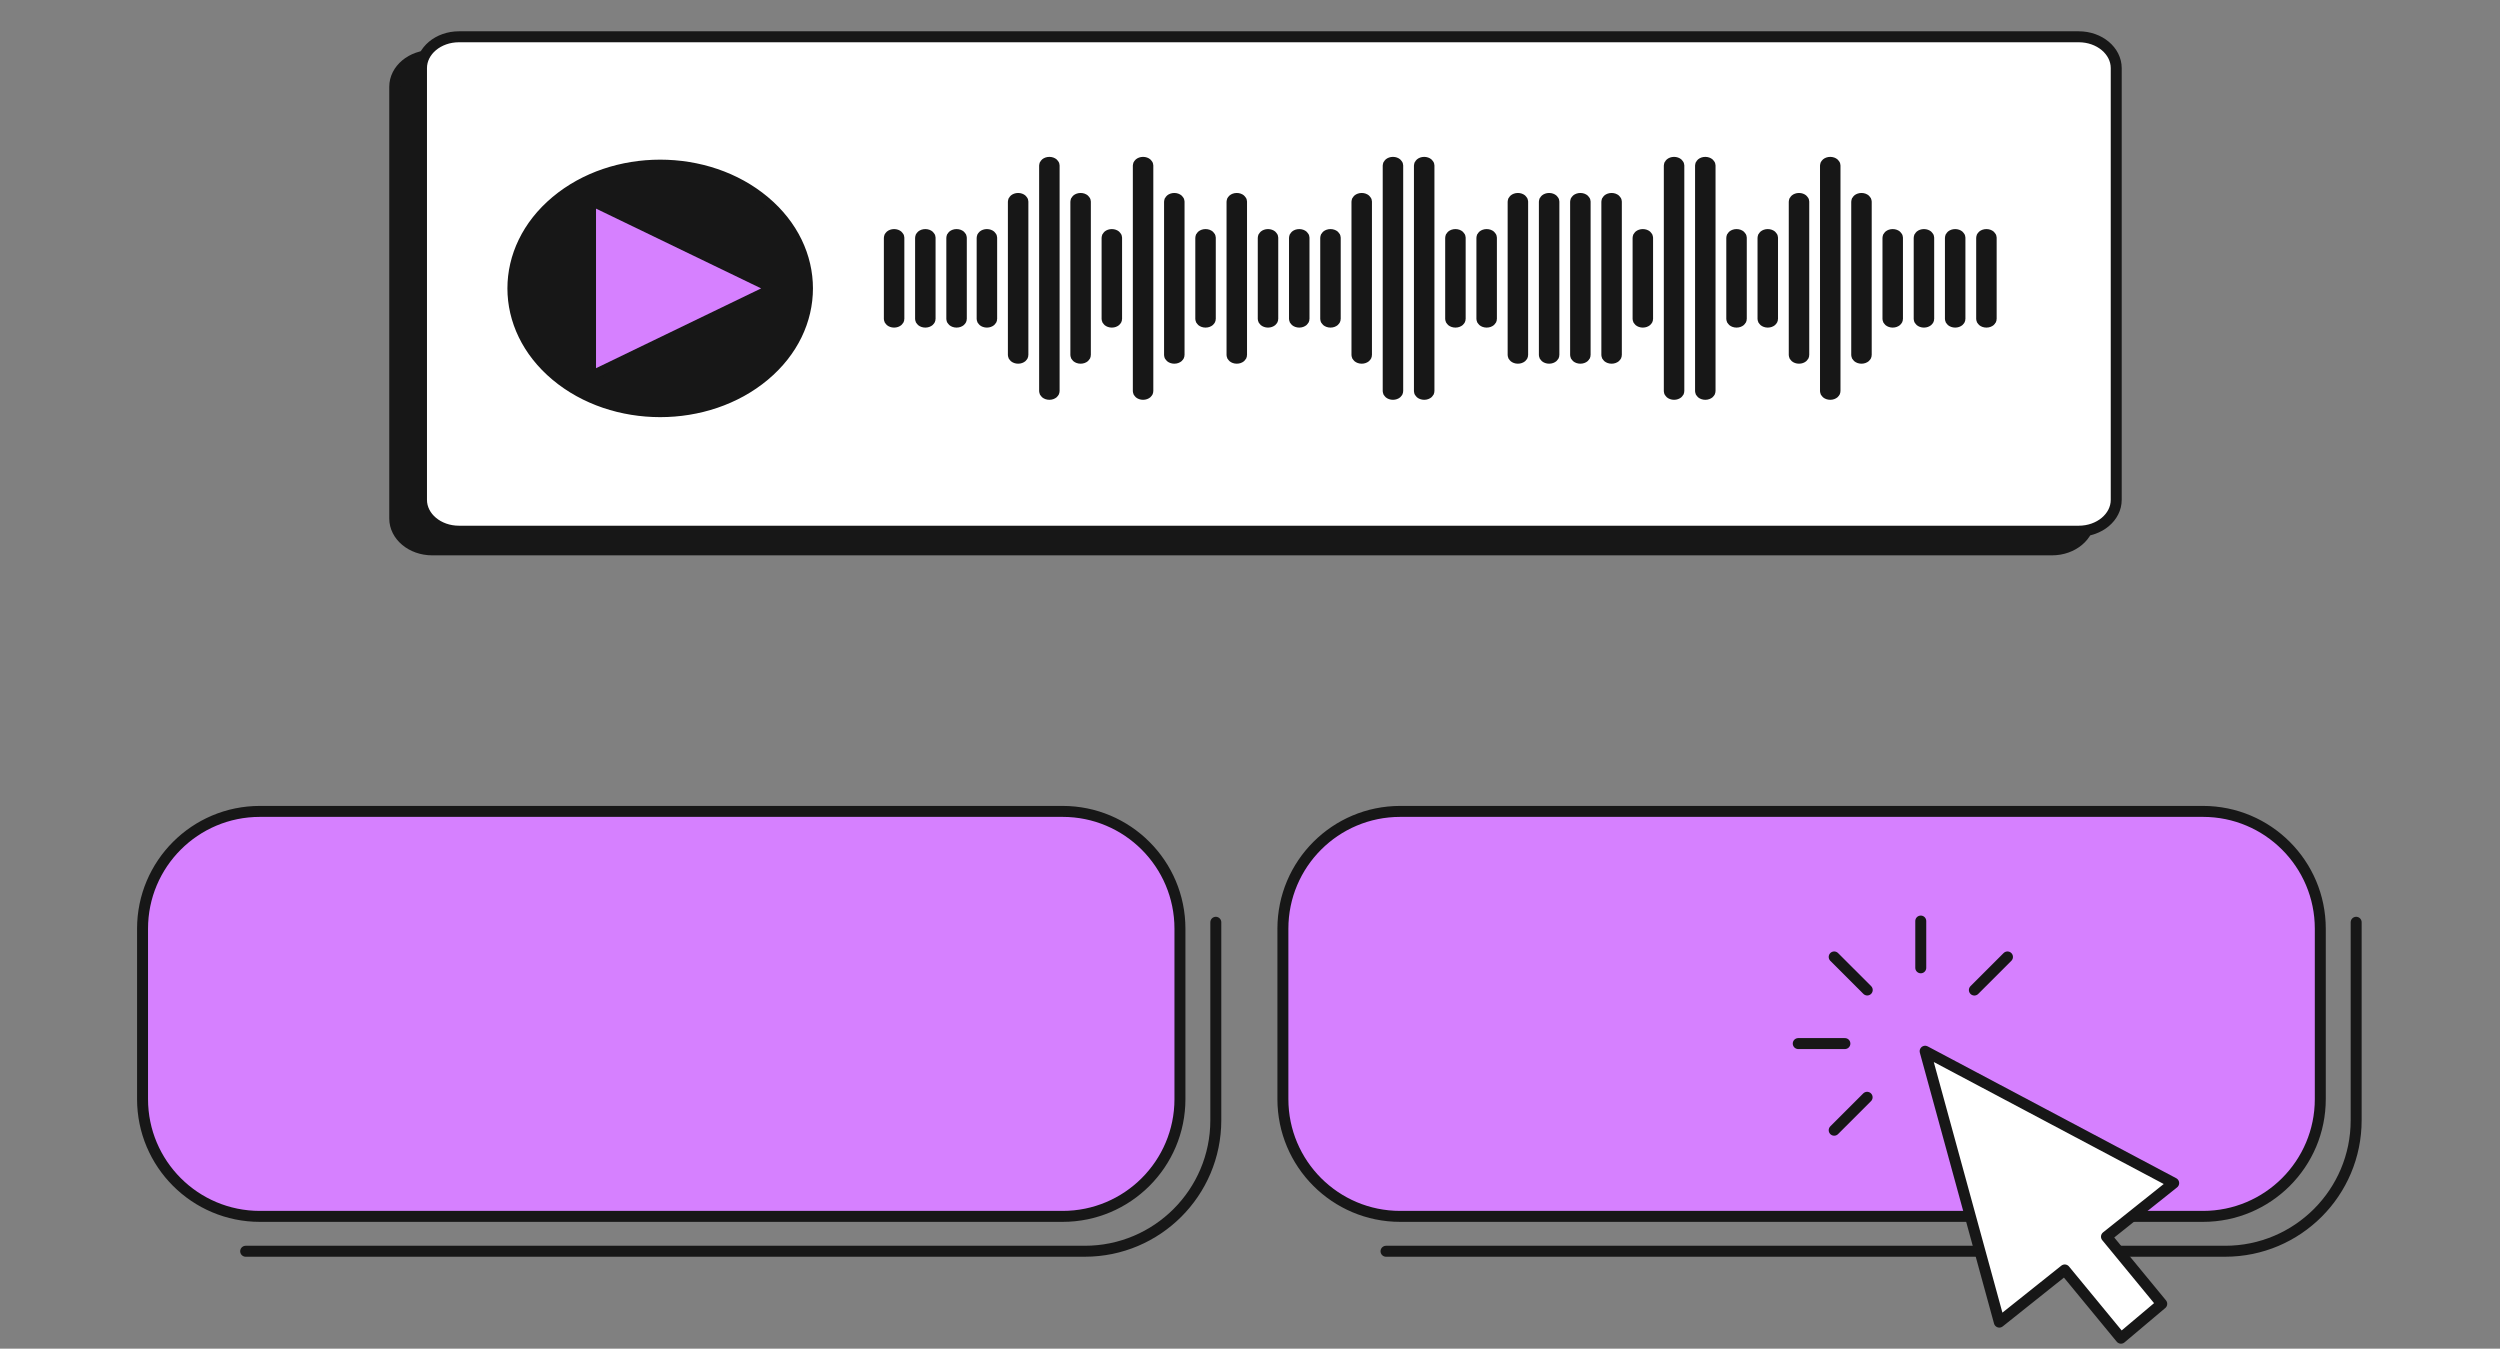 <svg width="228" height="123" viewBox="0 0 228 123" fill="none" xmlns="http://www.w3.org/2000/svg">
<rect x="0" y="0" width="228" height="123" fill="#808080" stroke="none"/>
<path d="M187.144 50.147H39.416C37.529 50.147 36 48.867 36 47.288V7.915C36 6.335 37.53 5.056 39.416 5.056H187.144C189.031 5.056 190.56 6.335 190.56 7.915V47.288C190.56 48.867 189.031 50.147 187.144 50.147Z" fill="#171717" stroke="#171717" stroke-miterlimit="10" stroke-linecap="round" stroke-linejoin="round"/>
<path d="M189.584 48.445H41.856C39.969 48.445 38.44 47.165 38.44 45.586V6.213C38.44 4.634 39.969 3.354 41.856 3.354H189.584C191.471 3.354 193 4.634 193 6.213V45.586C193 47.165 191.47 48.445 189.584 48.445Z" fill="white" stroke="#171717" stroke-miterlimit="10"/>
<path d="M89.572 21.673C89.572 21.628 89.592 21.566 89.666 21.504C89.74 21.442 89.859 21.392 90.005 21.392C90.151 21.392 90.27 21.442 90.344 21.504C90.418 21.566 90.439 21.628 90.439 21.673V29.096C90.439 29.141 90.418 29.203 90.344 29.265C90.27 29.327 90.151 29.377 90.005 29.377C89.859 29.377 89.74 29.327 89.666 29.265C89.592 29.203 89.572 29.141 89.572 29.096V21.673Z" fill="#171717" stroke="#171717"/>
<path d="M100.966 21.673C100.966 21.628 100.987 21.566 101.06 21.504C101.135 21.442 101.253 21.392 101.4 21.392C101.546 21.392 101.664 21.442 101.739 21.504C101.812 21.566 101.833 21.628 101.833 21.673V29.096C101.833 29.141 101.812 29.203 101.739 29.265C101.664 29.327 101.546 29.377 101.4 29.377C101.253 29.377 101.135 29.327 101.06 29.265C100.987 29.203 100.966 29.141 100.966 29.096V21.673Z" fill="#171717" stroke="#171717"/>
<path d="M109.512 21.673C109.512 21.628 109.533 21.566 109.606 21.504C109.681 21.442 109.799 21.392 109.946 21.392C110.092 21.392 110.21 21.442 110.285 21.504C110.358 21.566 110.379 21.628 110.379 21.673V29.096C110.379 29.141 110.358 29.203 110.285 29.265C110.21 29.327 110.092 29.377 109.946 29.377C109.799 29.377 109.681 29.327 109.606 29.265C109.533 29.203 109.512 29.141 109.512 29.096V21.673Z" fill="#171717" stroke="#171717"/>
<path d="M115.209 21.673C115.209 21.628 115.23 21.566 115.304 21.504C115.378 21.442 115.497 21.392 115.643 21.392C115.789 21.392 115.907 21.442 115.982 21.504C116.055 21.566 116.076 21.628 116.076 21.674V29.096C116.076 29.141 116.056 29.203 115.982 29.265C115.907 29.327 115.789 29.377 115.643 29.377C115.496 29.377 115.378 29.327 115.304 29.265C115.23 29.203 115.209 29.141 115.209 29.096V21.673Z" fill="#171717" stroke="#171717"/>
<path d="M118.058 21.673C118.058 21.628 118.079 21.566 118.152 21.504C118.226 21.442 118.345 21.392 118.491 21.392C118.638 21.392 118.756 21.442 118.83 21.504C118.904 21.566 118.925 21.628 118.925 21.673V29.096C118.925 29.141 118.904 29.203 118.83 29.265C118.756 29.327 118.637 29.377 118.491 29.377C118.345 29.377 118.226 29.327 118.152 29.265C118.079 29.203 118.058 29.141 118.058 29.096V21.673Z" fill="#171717" stroke="#171717"/>
<path d="M132.301 21.673C132.301 21.628 132.322 21.566 132.395 21.504C132.47 21.442 132.588 21.392 132.735 21.392C132.881 21.392 132.999 21.442 133.074 21.504C133.147 21.566 133.168 21.628 133.168 21.673V29.096C133.168 29.141 133.147 29.203 133.074 29.265C132.999 29.327 132.881 29.377 132.735 29.377C132.588 29.377 132.47 29.327 132.395 29.265C132.322 29.203 132.301 29.141 132.301 29.096V21.673Z" fill="#171717" stroke="#171717"/>
<path d="M149.393 21.673C149.393 21.628 149.414 21.566 149.487 21.504C149.562 21.442 149.68 21.392 149.826 21.392C149.973 21.392 150.091 21.442 150.166 21.504C150.239 21.566 150.26 21.628 150.26 21.673V29.096C150.26 29.141 150.239 29.203 150.166 29.265C150.091 29.327 149.973 29.377 149.826 29.377C149.68 29.377 149.562 29.327 149.487 29.265C149.414 29.203 149.393 29.141 149.393 29.096V21.673Z" fill="#171717" stroke="#171717"/>
<path d="M157.938 21.673C157.938 21.628 157.959 21.566 158.033 21.504C158.107 21.442 158.226 21.392 158.372 21.392C158.519 21.392 158.637 21.442 158.711 21.504C158.785 21.566 158.806 21.628 158.806 21.673V29.096C158.806 29.141 158.785 29.203 158.711 29.265C158.637 29.327 158.518 29.377 158.372 29.377C158.226 29.377 158.107 29.327 158.033 29.265C157.959 29.203 157.938 29.141 157.938 29.096V21.673Z" fill="#171717" stroke="#171717"/>
<path d="M160.787 21.673C160.787 21.628 160.808 21.566 160.881 21.504C160.956 21.442 161.074 21.392 161.221 21.392C161.367 21.392 161.485 21.442 161.56 21.504C161.633 21.566 161.654 21.628 161.654 21.673V29.096C161.654 29.141 161.633 29.203 161.56 29.265C161.485 29.327 161.367 29.377 161.221 29.377C161.074 29.377 160.956 29.327 160.881 29.265C160.808 29.203 160.787 29.141 160.787 29.096V21.673Z" fill="#171717" stroke="#171717"/>
<path d="M172.182 21.673C172.182 21.628 172.203 21.566 172.276 21.504C172.351 21.442 172.469 21.392 172.615 21.392C172.762 21.392 172.88 21.442 172.954 21.504C173.028 21.566 173.049 21.628 173.049 21.674V29.096C173.049 29.141 173.028 29.203 172.955 29.265C172.88 29.327 172.762 29.377 172.615 29.377C172.469 29.377 172.351 29.327 172.276 29.265C172.203 29.203 172.182 29.141 172.182 29.096V21.673Z" fill="#171717" stroke="#171717"/>
<path d="M175.03 21.673C175.03 21.628 175.051 21.566 175.125 21.504C175.199 21.442 175.318 21.392 175.464 21.392C175.61 21.392 175.729 21.442 175.803 21.504C175.876 21.566 175.897 21.628 175.897 21.673V29.096C175.897 29.141 175.877 29.203 175.803 29.265C175.728 29.327 175.61 29.377 175.464 29.377C175.317 29.377 175.199 29.327 175.125 29.265C175.051 29.203 175.03 29.141 175.03 29.096V21.673Z" fill="#171717" stroke="#171717"/>
<path d="M177.879 21.673C177.879 21.628 177.9 21.566 177.973 21.504C178.048 21.442 178.166 21.392 178.312 21.392C178.459 21.392 178.577 21.442 178.652 21.504C178.725 21.566 178.746 21.628 178.746 21.673V29.096C178.746 29.141 178.725 29.203 178.652 29.265C178.577 29.327 178.459 29.377 178.312 29.377C178.166 29.377 178.048 29.327 177.973 29.265C177.9 29.203 177.879 29.141 177.879 29.096V21.673Z" fill="#171717" stroke="#171717"/>
<path d="M180.728 21.673C180.728 21.628 180.748 21.566 180.822 21.504C180.896 21.442 181.015 21.392 181.161 21.392C181.308 21.392 181.426 21.442 181.5 21.504C181.574 21.566 181.595 21.628 181.595 21.673V29.096C181.595 29.141 181.574 29.203 181.5 29.265C181.426 29.327 181.307 29.377 181.161 29.377C181.015 29.377 180.896 29.327 180.822 29.265C180.748 29.203 180.728 29.141 180.728 29.096V21.673Z" fill="#171717" stroke="#171717"/>
<path d="M81.109 21.673C81.109 21.628 81.129 21.566 81.203 21.504C81.277 21.442 81.396 21.392 81.542 21.392C81.688 21.392 81.807 21.442 81.881 21.504C81.955 21.566 81.976 21.628 81.976 21.674V29.096C81.976 29.141 81.955 29.203 81.881 29.265C81.807 29.327 81.689 29.377 81.542 29.377C81.396 29.377 81.277 29.327 81.203 29.265C81.129 29.203 81.109 29.141 81.109 29.096V21.673Z" fill="#171717" stroke="#171717"/>
<path d="M83.957 21.673C83.957 21.628 83.977 21.566 84.051 21.504C84.126 21.442 84.244 21.392 84.39 21.392C84.537 21.392 84.655 21.442 84.729 21.504C84.803 21.566 84.824 21.628 84.824 21.673V29.096C84.824 29.141 84.803 29.203 84.729 29.265C84.655 29.327 84.537 29.377 84.39 29.377C84.244 29.377 84.125 29.327 84.051 29.265C83.977 29.203 83.957 29.141 83.957 29.096V21.673Z" fill="#171717" stroke="#171717"/>
<path d="M86.805 21.673C86.805 21.628 86.826 21.566 86.9 21.504C86.974 21.442 87.093 21.392 87.239 21.392C87.385 21.392 87.504 21.442 87.578 21.504C87.652 21.566 87.672 21.628 87.672 21.673V29.096C87.672 29.141 87.652 29.203 87.578 29.265C87.504 29.327 87.385 29.377 87.239 29.377C87.093 29.377 86.974 29.327 86.9 29.265C86.826 29.203 86.805 29.141 86.805 29.096V21.673Z" fill="#171717" stroke="#171717"/>
<path d="M135.149 21.673C135.149 21.628 135.17 21.566 135.244 21.504C135.318 21.442 135.437 21.392 135.583 21.392C135.729 21.392 135.848 21.442 135.922 21.504C135.996 21.566 136.017 21.628 136.017 21.673V29.096C136.017 29.141 135.996 29.203 135.922 29.265C135.848 29.327 135.729 29.377 135.583 29.377C135.436 29.377 135.318 29.327 135.244 29.265C135.17 29.203 135.149 29.141 135.149 29.096V21.673Z" fill="#171717" stroke="#171717"/>
<path d="M120.906 21.673C120.906 21.628 120.927 21.566 121.001 21.504C121.075 21.442 121.194 21.392 121.34 21.392C121.486 21.392 121.605 21.442 121.679 21.504C121.752 21.566 121.773 21.628 121.773 21.673V29.096C121.773 29.141 121.752 29.203 121.679 29.265C121.605 29.327 121.486 29.377 121.34 29.377C121.193 29.377 121.075 29.327 121.001 29.265C120.927 29.203 120.906 29.141 120.906 29.096V21.673Z" fill="#171717" stroke="#171717"/>
<path d="M92.42 18.381C92.42 18.335 92.441 18.273 92.514 18.212C92.589 18.149 92.707 18.099 92.854 18.099C93 18.099 93.118 18.149 93.193 18.212C93.266 18.273 93.287 18.335 93.287 18.381V32.388C93.287 32.434 93.266 32.496 93.193 32.557C93.118 32.62 93 32.669 92.854 32.669C92.707 32.669 92.589 32.619 92.514 32.557C92.441 32.496 92.42 32.434 92.42 32.388V18.381Z" fill="#171717" stroke="#171717"/>
<path d="M98.118 18.381C98.118 18.335 98.139 18.273 98.212 18.212C98.286 18.149 98.405 18.099 98.551 18.099C98.698 18.099 98.816 18.149 98.89 18.212C98.964 18.273 98.985 18.335 98.985 18.381V32.388C98.985 32.434 98.964 32.496 98.89 32.557C98.816 32.62 98.698 32.669 98.551 32.669C98.405 32.669 98.286 32.619 98.212 32.557C98.139 32.496 98.118 32.434 98.118 32.388V18.381Z" fill="#171717" stroke="#171717"/>
<path d="M106.663 18.381C106.663 18.335 106.684 18.273 106.758 18.212C106.832 18.149 106.95 18.099 107.097 18.099C107.243 18.099 107.361 18.149 107.436 18.212C107.51 18.273 107.53 18.335 107.53 18.381V32.388C107.53 32.434 107.51 32.496 107.436 32.557C107.361 32.62 107.243 32.669 107.097 32.669C106.95 32.669 106.832 32.619 106.758 32.557C106.684 32.496 106.663 32.434 106.663 32.388V18.381Z" fill="#171717" stroke="#171717"/>
<path d="M112.361 18.381C112.361 18.335 112.381 18.273 112.455 18.212C112.53 18.149 112.648 18.099 112.794 18.099C112.94 18.099 113.059 18.149 113.133 18.212C113.207 18.273 113.228 18.335 113.228 18.381V32.388C113.228 32.434 113.207 32.496 113.133 32.557C113.059 32.62 112.94 32.669 112.794 32.669C112.648 32.669 112.529 32.619 112.455 32.557C112.381 32.496 112.361 32.434 112.361 32.388V18.381Z" fill="#171717" stroke="#171717"/>
<path d="M123.755 18.381C123.755 18.335 123.776 18.273 123.849 18.212C123.924 18.149 124.042 18.099 124.188 18.099C124.335 18.099 124.453 18.149 124.528 18.212C124.601 18.273 124.622 18.335 124.622 18.381V32.388C124.622 32.434 124.601 32.496 124.528 32.557C124.453 32.62 124.335 32.669 124.188 32.669C124.042 32.669 123.924 32.619 123.849 32.557C123.776 32.496 123.755 32.434 123.755 32.388V18.381Z" fill="#171717" stroke="#171717"/>
<path d="M137.998 18.381C137.998 18.335 138.019 18.273 138.092 18.212C138.167 18.149 138.285 18.099 138.432 18.099C138.578 18.099 138.696 18.149 138.771 18.212C138.844 18.273 138.865 18.335 138.865 18.381V32.388C138.865 32.434 138.844 32.496 138.771 32.557C138.696 32.62 138.578 32.669 138.432 32.669C138.285 32.669 138.167 32.619 138.092 32.557C138.019 32.496 137.998 32.434 137.998 32.388V18.381Z" fill="#171717" stroke="#171717"/>
<path d="M140.847 18.381C140.847 18.335 140.868 18.273 140.941 18.212C141.015 18.149 141.134 18.099 141.28 18.099C141.427 18.099 141.545 18.149 141.62 18.212C141.693 18.273 141.714 18.335 141.714 18.381V32.388C141.714 32.434 141.693 32.496 141.619 32.557C141.545 32.62 141.426 32.669 141.28 32.669C141.134 32.669 141.015 32.619 140.941 32.557C140.868 32.496 140.847 32.434 140.847 32.388V18.381Z" fill="#171717" stroke="#171717"/>
<path d="M143.696 18.381C143.696 18.335 143.716 18.273 143.79 18.212C143.865 18.149 143.983 18.099 144.129 18.099C144.276 18.099 144.394 18.149 144.468 18.212C144.542 18.273 144.563 18.335 144.563 18.381V32.388C144.563 32.434 144.542 32.496 144.468 32.557C144.394 32.62 144.275 32.669 144.129 32.669C143.983 32.669 143.864 32.619 143.79 32.557C143.716 32.496 143.696 32.434 143.696 32.388V18.381Z" fill="#171717" stroke="#171717"/>
<path d="M146.544 18.381C146.544 18.335 146.565 18.273 146.638 18.212C146.713 18.149 146.831 18.099 146.978 18.099C147.124 18.099 147.242 18.149 147.317 18.212C147.39 18.273 147.411 18.335 147.411 18.381V32.388C147.411 32.434 147.39 32.496 147.317 32.557C147.242 32.619 147.124 32.669 146.978 32.669C146.831 32.669 146.713 32.619 146.638 32.557C146.565 32.496 146.544 32.434 146.544 32.388V18.381Z" fill="#171717" stroke="#171717"/>
<path d="M163.636 18.381C163.636 18.335 163.657 18.273 163.73 18.212C163.804 18.149 163.923 18.099 164.069 18.099C164.216 18.099 164.334 18.149 164.408 18.212C164.482 18.273 164.503 18.335 164.503 18.381V32.388C164.503 32.434 164.482 32.496 164.408 32.557C164.334 32.62 164.216 32.669 164.069 32.669C163.923 32.669 163.804 32.619 163.73 32.557C163.657 32.496 163.636 32.434 163.636 32.388V18.381Z" fill="#171717" stroke="#171717"/>
<path d="M169.333 18.381C169.333 18.335 169.354 18.273 169.428 18.212C169.502 18.149 169.621 18.099 169.767 18.099C169.913 18.099 170.031 18.149 170.106 18.212C170.18 18.273 170.2 18.335 170.2 18.381V32.388C170.2 32.434 170.18 32.496 170.106 32.557C170.031 32.62 169.913 32.669 169.767 32.669C169.62 32.669 169.502 32.619 169.428 32.557C169.354 32.496 169.333 32.434 169.333 32.388V18.381Z" fill="#171717" stroke="#171717"/>
<path d="M95.269 15.088C95.269 15.043 95.29 14.981 95.363 14.919C95.438 14.857 95.556 14.807 95.702 14.807C95.849 14.807 95.967 14.857 96.041 14.919C96.115 14.981 96.136 15.043 96.136 15.089V35.681C96.136 35.726 96.115 35.788 96.042 35.85C95.967 35.912 95.849 35.962 95.702 35.962C95.556 35.962 95.438 35.912 95.363 35.85C95.29 35.788 95.269 35.727 95.269 35.681V15.088Z" fill="#171717" stroke="#171717"/>
<path d="M103.815 15.088C103.815 15.043 103.836 14.981 103.909 14.919C103.984 14.857 104.102 14.807 104.248 14.807C104.395 14.807 104.513 14.857 104.588 14.919C104.661 14.981 104.682 15.042 104.682 15.088V35.681C104.682 35.726 104.661 35.788 104.587 35.85C104.513 35.912 104.395 35.962 104.248 35.962C104.102 35.962 103.983 35.912 103.909 35.85C103.836 35.788 103.815 35.727 103.815 35.681V15.088Z" fill="#171717" stroke="#171717"/>
<path d="M126.604 15.088C126.604 15.043 126.625 14.981 126.698 14.919C126.773 14.857 126.891 14.807 127.037 14.807C127.184 14.807 127.302 14.857 127.377 14.919C127.45 14.981 127.471 15.043 127.471 15.088V35.681C127.471 35.727 127.45 35.788 127.377 35.85C127.302 35.912 127.184 35.962 127.037 35.962C126.891 35.962 126.773 35.912 126.698 35.85C126.625 35.788 126.604 35.727 126.604 35.681V15.088Z" fill="#171717" stroke="#171717"/>
<path d="M129.452 15.088C129.452 15.043 129.473 14.981 129.547 14.919C129.621 14.857 129.74 14.807 129.886 14.807C130.032 14.807 130.151 14.857 130.225 14.919C130.299 14.981 130.32 15.043 130.32 15.088V35.681C130.32 35.727 130.299 35.788 130.225 35.85C130.151 35.912 130.032 35.962 129.886 35.962C129.739 35.962 129.621 35.912 129.547 35.85C129.473 35.788 129.452 35.727 129.452 35.681V15.088Z" fill="#171717" stroke="#171717"/>
<path d="M152.241 15.088C152.241 15.043 152.262 14.981 152.336 14.919C152.41 14.857 152.529 14.807 152.675 14.807C152.821 14.807 152.939 14.857 153.014 14.919C153.087 14.981 153.108 15.043 153.109 15.089V35.681C153.109 35.727 153.088 35.788 153.014 35.85C152.94 35.912 152.822 35.962 152.675 35.962C152.529 35.962 152.41 35.912 152.336 35.85C152.262 35.788 152.241 35.727 152.241 35.681V15.088Z" fill="#171717" stroke="#171717"/>
<path d="M155.09 15.088C155.09 15.043 155.111 14.981 155.184 14.919C155.259 14.857 155.377 14.807 155.523 14.807C155.67 14.807 155.788 14.857 155.863 14.919C155.936 14.981 155.957 15.042 155.957 15.088V35.681C155.957 35.727 155.936 35.788 155.863 35.85C155.788 35.912 155.67 35.962 155.523 35.962C155.377 35.962 155.259 35.912 155.184 35.85C155.111 35.788 155.09 35.727 155.09 35.681V15.088Z" fill="#171717" stroke="#171717"/>
<path d="M166.485 15.088C166.485 15.043 166.505 14.981 166.579 14.919C166.654 14.857 166.772 14.807 166.918 14.807C167.064 14.807 167.183 14.857 167.257 14.919C167.331 14.981 167.352 15.043 167.352 15.088V35.681C167.352 35.726 167.331 35.788 167.257 35.85C167.183 35.912 167.064 35.962 166.918 35.962C166.772 35.962 166.653 35.912 166.579 35.85C166.506 35.788 166.485 35.727 166.485 35.681V15.088Z" fill="#171717" stroke="#171717"/>
<path d="M69.707 18.353C74.952 22.743 74.952 29.861 69.707 34.251C64.461 38.641 55.956 38.641 50.711 34.251C45.465 29.861 45.465 22.743 50.711 18.353C55.956 13.963 64.461 13.963 69.707 18.353Z" fill="#171717" stroke="#171717"/>
<path d="M70.566 26.302L53.857 18.229V34.376L70.566 26.302Z" fill="#D680FF" stroke="#171717" stroke-miterlimit="10"/>
<path d="M200.912 110.934H127.699C121.79 110.934 117 106.144 117 100.235V84.699C117 78.79 121.79 74 127.699 74H200.912C206.821 74 211.611 78.79 211.611 84.699V100.235C211.612 106.144 206.822 110.934 200.912 110.934Z" fill="#D680FF" stroke="#171717" stroke-miterlimit="10"/>
<path d="M126.405 114.114H202.933C209.532 114.114 214.882 108.764 214.882 102.165V84.111" stroke="#171717" stroke-miterlimit="10" stroke-linecap="round" stroke-linejoin="round"/>
<path d="M96.912 110.934H23.699C17.79 110.934 13 106.144 13 100.235V84.699C13 78.79 17.79 74 23.699 74H96.912C102.821 74 107.611 78.79 107.611 84.699V100.235C107.612 106.144 102.822 110.934 96.912 110.934Z" fill="#D680FF" stroke="#171717" stroke-miterlimit="10"/>
<path d="M22.405 114.114H98.933C105.532 114.114 110.882 108.764 110.882 102.165V84.111" stroke="#171717" stroke-miterlimit="10" stroke-linecap="round" stroke-linejoin="round"/>
<path d="M192.11 112.785L197.15 118.91L193.432 122.045L188.305 115.819L182.338 120.577L175.572 95.872L198.24 107.897L192.11 112.785Z" fill="white" stroke="#171717" stroke-miterlimit="10" stroke-linecap="round" stroke-linejoin="round"/>
<path d="M167.278 87.273L170.292 90.287" stroke="#171717" stroke-miterlimit="10" stroke-linecap="round" stroke-linejoin="round"/>
<path d="M164 95.174H168.254" stroke="#171717" stroke-miterlimit="10" stroke-linecap="round" stroke-linejoin="round"/>
<path d="M180.062 90.292L183.081 87.273" stroke="#171717" stroke-miterlimit="10" stroke-linecap="round" stroke-linejoin="round"/>
<path d="M167.278 103.076L170.281 100.073" stroke="#171717" stroke-miterlimit="10" stroke-linecap="round" stroke-linejoin="round"/>
<path d="M175.174 88.265V84" stroke="#171717" stroke-miterlimit="10" stroke-linecap="round" stroke-linejoin="round"/>
</svg>
